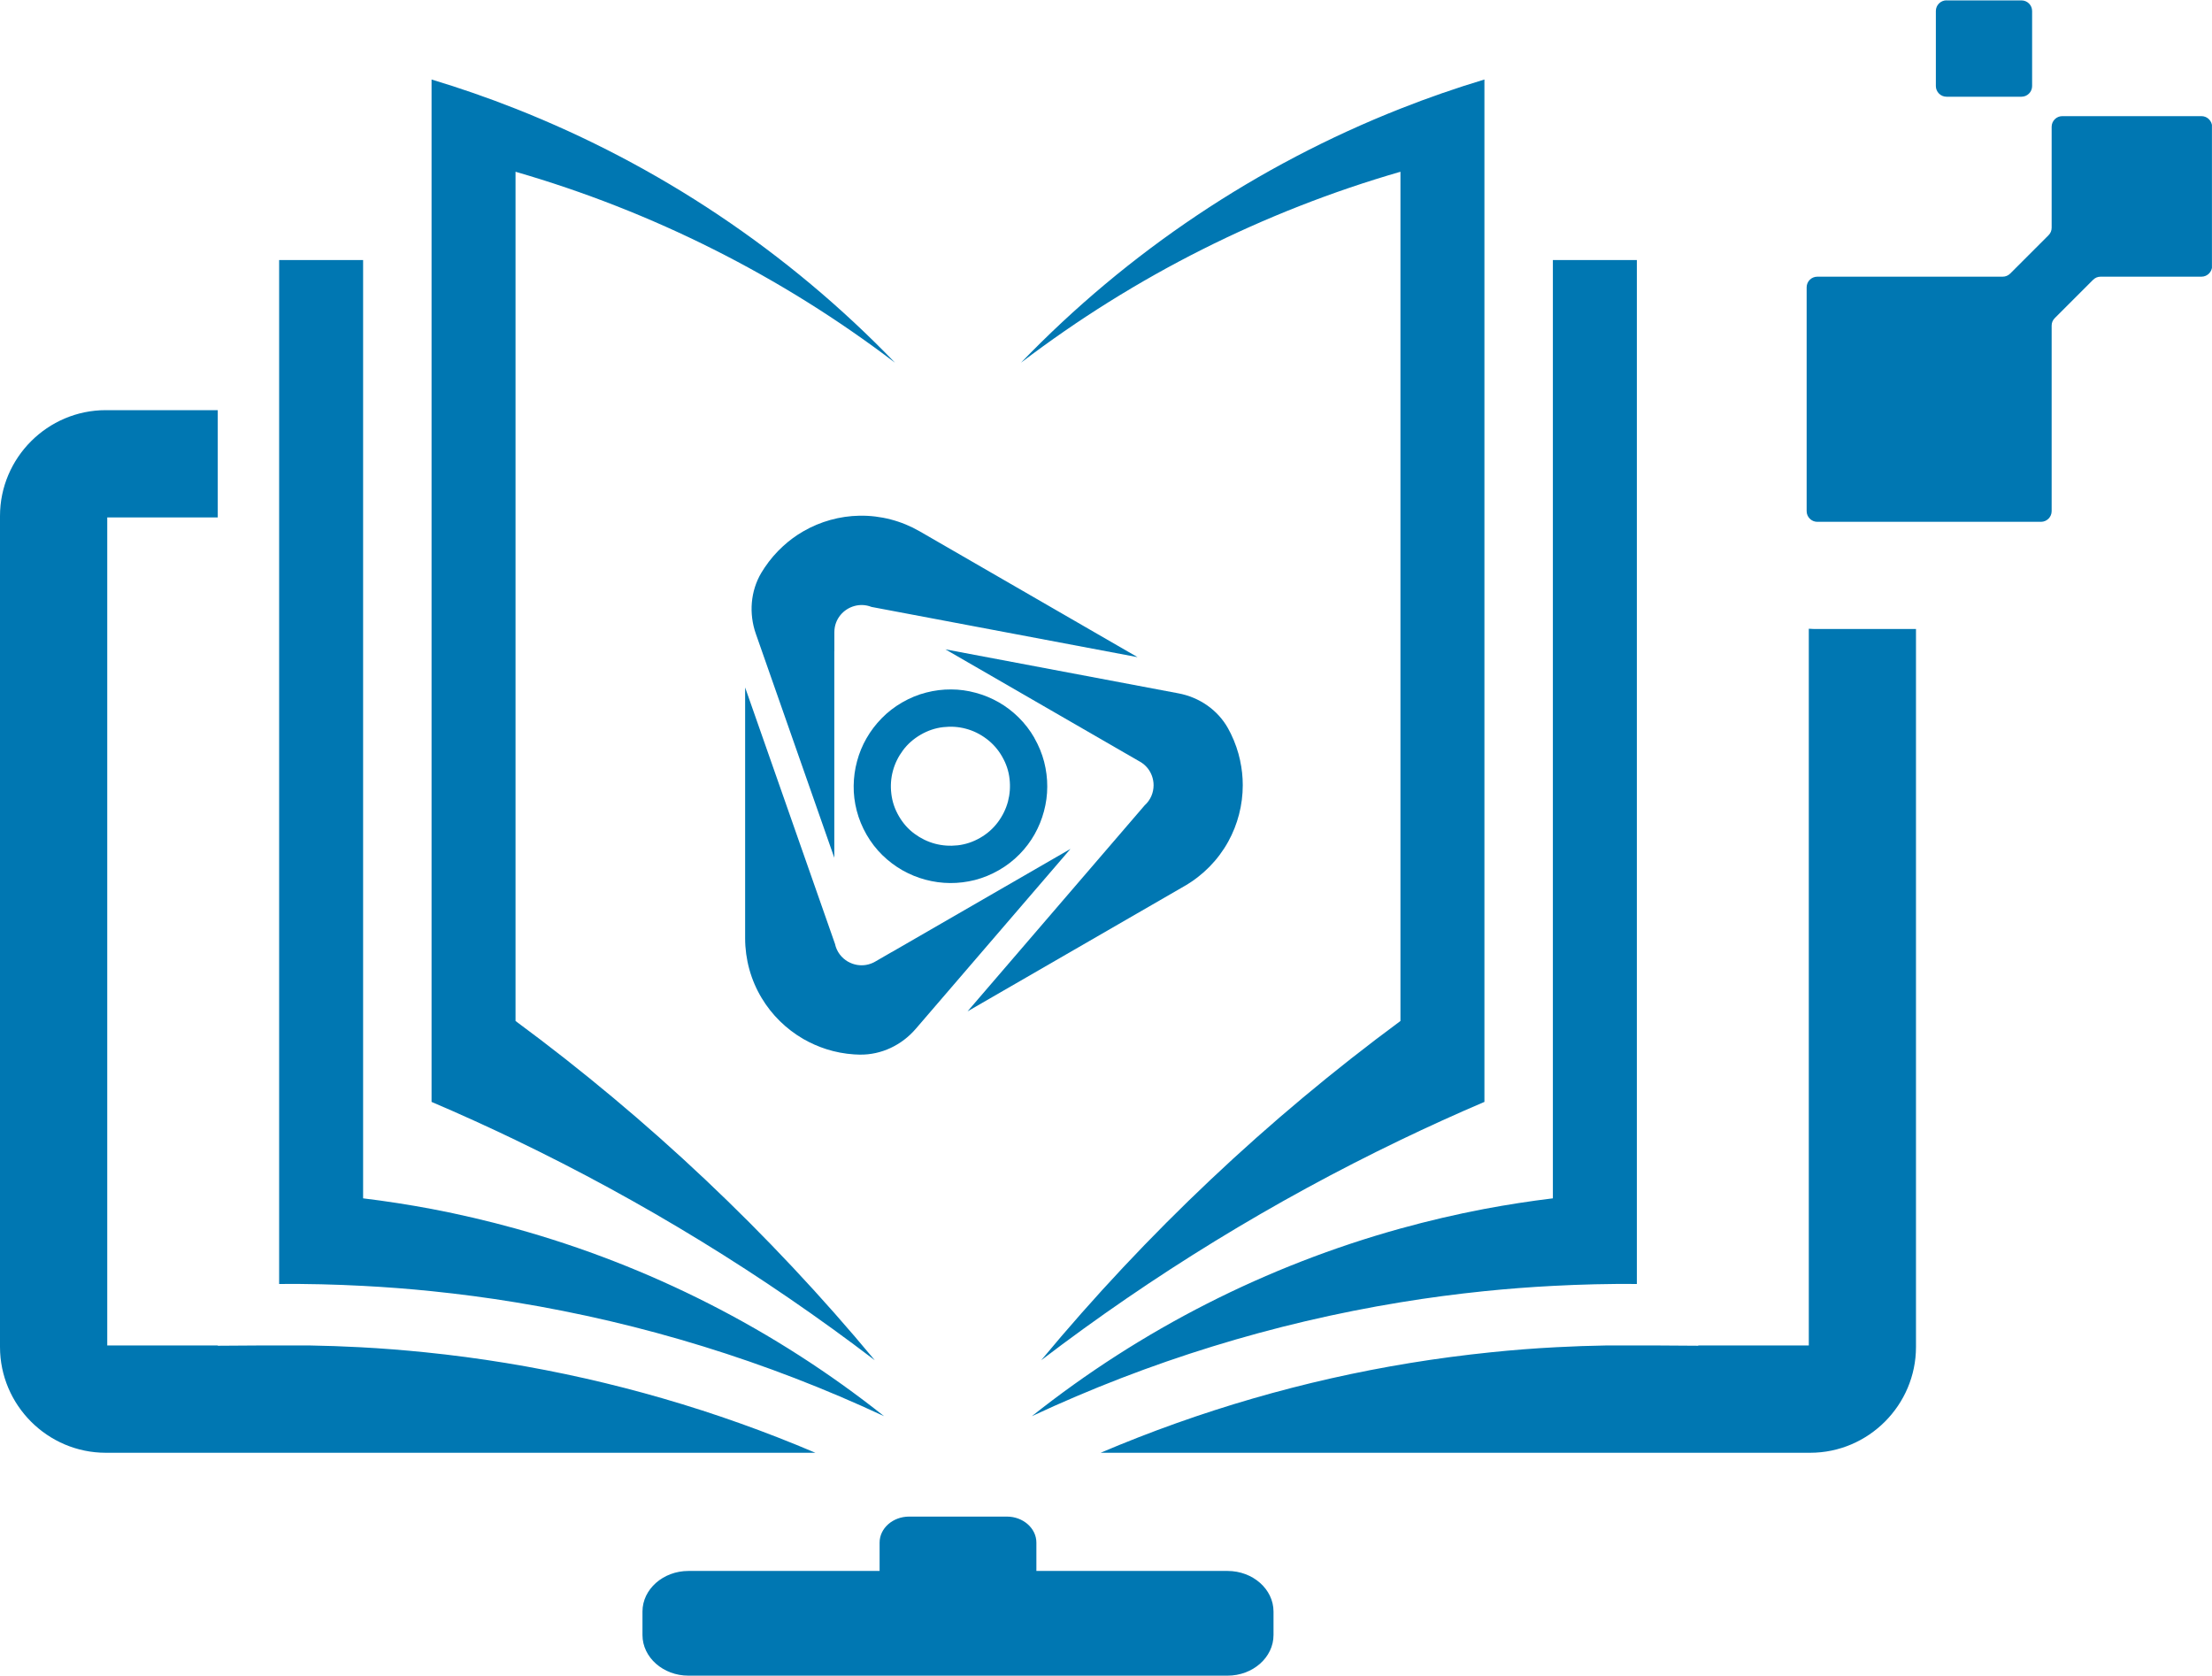 <?xml version="1.0" encoding="UTF-8"?>
<svg id="Layer_1" data-name="Layer 1" xmlns="http://www.w3.org/2000/svg" xmlns:xlink="http://www.w3.org/1999/xlink" viewBox="0 0 390.67 295.99">
  <defs>
    <style>
      .cls-1, .cls-2 {
        fill: #0077b2;
      }

      .cls-3 {
        fill: none;
      }

      .cls-2 {
        fill-rule: evenodd;
      }

      .cls-4 {
        clip-path: url(#clippath);
      }
    </style>
    <clipPath id="clippath">
      <rect class="cls-3" width="390.66" height="295.99"/>
    </clipPath>
  </defs>
  <g>
    <g>
      <path class="cls-1" d="M147.36,115.01v-3.37c0-1.18.41-2.22,1.08-3.03,1.27-1.54,3.47-2.23,5.48-1.43l46.99,8.87-38.48-22.22c-3.24-1.87-6.91-2.82-10.63-2.76-3.47.06-6.91,1.01-9.93,2.76-1.29.74-2.48,1.62-3.57,2.62-1.23,1.12-2.33,2.4-3.26,3.79-.18.27-.35.54-.52.82-.01.02-.02.04-.04.06-1.94,3.25-2.24,7.23-.99,10.8l13.86,39.56v-36.47Z"/>
      <path class="cls-1" d="M157.47,168.14l-2.91,1.68c-1.03.59-2.13.75-3.17.58-.58-.1-1.13-.29-1.63-.58h0s0,0,0,0c-1.13-.65-2-1.76-2.29-3.14h0s-15.87-45.28-15.87-45.28v44.28c0,3.74,1.01,7.4,2.93,10.58,1.79,2.98,4.33,5.47,7.35,7.22,1.29.74,2.65,1.34,4.05,1.79,1.59.51,3.24.82,4.91.93.32.02.64.04.97.04.02,0,.05,0,.07,0,3.79.05,7.38-1.68,9.85-4.55l27.33-31.78-31.59,18.24Z"/>
      <path class="cls-1" d="M219.03,134.32c-.35-1.63-.9-3.22-1.63-4.72-.15-.31-.31-.62-.48-.92-.01-.02-.02-.04-.03-.06-1.83-3.27-5.08-5.49-8.76-6.18l-41.16-7.77,31.54,18.21,2.83,1.63c1.05.6,1.75,1.51,2.11,2.51.19.53.29,1.08.29,1.64,0,1.31-.53,2.62-1.58,3.56h0s-31.28,36.38-31.28,36.38l38.34-22.14c3.24-1.87,5.9-4.58,7.7-7.83,1.68-3.04,2.57-6.49,2.57-9.98,0-1.46-.16-2.92-.47-4.34Z"/>
    </g>
    <path class="cls-1" d="M182.67,130.3c.78,1.36,1.36,2.77,1.74,4.23.37,1.46.56,2.93.55,4.39,0,1.47-.2,2.92-.58,4.34-.38,1.43-.93,2.78-1.65,4.06-.72,1.28-1.61,2.46-2.67,3.54-1.06,1.08-2.27,2.02-3.63,2.8-1.36.78-2.77,1.36-4.23,1.74-1.46.37-2.93.55-4.4.54-1.47-.01-2.92-.21-4.35-.59-1.43-.38-2.78-.94-4.06-1.66-1.28-.73-2.46-1.62-3.54-2.67-1.08-1.05-2.01-2.26-2.8-3.62-.78-1.36-1.36-2.77-1.74-4.24-.38-1.47-.56-2.93-.54-4.4.02-1.46.21-2.91.6-4.34.38-1.43.94-2.78,1.67-4.05.73-1.27,1.62-2.45,2.68-3.53,1.05-1.08,2.26-2.01,3.62-2.8,1.36-.78,2.77-1.37,4.24-1.74,1.47-.38,2.93-.56,4.4-.55,1.46,0,2.9.2,4.33.59,1.43.38,2.78.94,4.05,1.66,1.27.72,2.45,1.61,3.53,2.68,1.08,1.06,2.02,2.27,2.8,3.63ZM176.98,133.59c-.72-1.25-1.64-2.29-2.77-3.13-1.12-.84-2.33-1.43-3.62-1.77-1.29-.35-2.63-.44-4.02-.28-1.39.16-2.71.61-3.96,1.33-1.26.73-2.31,1.65-3.14,2.77-.83,1.12-1.42,2.32-1.77,3.62-.35,1.3-.45,2.64-.28,4.03.16,1.39.6,2.71,1.33,3.96.72,1.25,1.64,2.29,2.75,3.11,1.11.82,2.32,1.41,3.62,1.76,1.3.35,2.64.44,4.03.29,1.38-.16,2.71-.6,3.97-1.33,1.25-.72,2.29-1.64,3.13-2.77.83-1.12,1.42-2.33,1.77-3.63.34-1.3.44-2.64.28-4.01-.15-1.37-.59-2.69-1.32-3.94Z"/>
  </g>
  <g class="cls-4">
    <path class="cls-2" d="M18.94,237.61V91.38h19.52v-18.95h-19.78c-10.27,0-18.68,8.41-18.68,18.69v146.74c0,10.28,8.41,18.69,18.68,18.69h125.33c-17.52-7.46-35.91-12.79-54.7-15.86-4.71-.77-9.44-1.4-14.19-1.88-3.85-.39-7.7-.7-11.56-.9-2.97-.16-5.94-.26-8.91-.31h-8.57l-7.62.05v-.05h-19.52ZM247.34,201.32c-22.4,10.77-43.66,23.79-63.45,38.89,18.67-22.48,39.98-42.59,63.45-59.91V30.33c-24.16,6.98-46.89,18.39-67.02,33.72,18.91-19.63,41.78-34.9,67.02-44.86,4.86-1.92,9.81-3.64,14.83-5.15v180.55c-5,2.13-9.94,4.38-14.83,6.73ZM319.46,237.61v-126.58c.5.04,1,.05,1.5.05h17.43v126.78c0,10.28-8.41,18.69-18.68,18.69h-125.32c17.52-7.46,35.9-12.79,54.7-15.86,4.71-.77,9.44-1.39,14.19-1.88,3.85-.4,7.69-.7,11.56-.9,2.97-.16,5.95-.26,8.91-.31h8.57l7.62.05v-.05h19.52ZM274.26,211.62V45.92h14.83v180.82c-4.95-.04-9.9.08-14.83.34-4.04.21-8.07.52-12.09.93-4.96.51-9.91,1.16-14.83,1.97-22.45,3.67-44.36,10.42-65.1,20.11,19.33-15.36,41.49-26.59,65.1-33.14,4.89-1.35,9.83-2.51,14.83-3.46,4-.75,8.03-1.38,12.09-1.87ZM121.59,277.42h33.76v-5.01c0-2.53,2.34-4.59,5.21-4.59h17.28c2.86,0,5.2,2.07,5.2,4.59v5.01h33.76c4.47,0,8.12,3.22,8.12,7.17v4.15c0,3.95-3.65,7.17-8.12,7.17h-95.21c-4.47,0-8.12-3.23-8.12-7.17v-4.15c0-3.95,3.66-7.17,8.12-7.17ZM64.13,211.62V45.92h-14.83v180.82c4.95-.04,9.9.08,14.83.34,4.04.21,8.07.52,12.08.93,4.96.51,9.91,1.16,14.83,1.97,22.45,3.67,44.36,10.42,65.1,20.11-19.33-15.36-41.49-26.59-65.1-33.14-4.89-1.35-9.84-2.51-14.83-3.46-4-.75-8.03-1.38-12.08-1.87ZM343.78.07h13.24c1.04,0,1.88.84,1.88,1.88v13.25c0,1.03-.84,1.88-1.88,1.88h-13.24c-1.03,0-1.88-.85-1.88-1.88V1.94c0-1.04.85-1.88,1.88-1.88ZM320.96,48.86h32.74c.51,0,.96-.19,1.33-.55l6.77-6.77c.36-.36.55-.81.55-1.33v-17.82c0-1.03.84-1.88,1.88-1.88h24.58c1.04,0,1.88.85,1.88,1.88v24.59c0,1.03-.84,1.88-1.88,1.88h-17.81c-.52,0-.96.19-1.33.55l-6.77,6.77c-.36.36-.55.81-.55,1.33v32.76c0,1.03-.85,1.88-1.88,1.88h-39.51c-1.03,0-1.88-.85-1.88-1.88v-39.53c0-1.04.84-1.88,1.88-1.88ZM91.05,201.32c22.4,10.77,43.66,23.79,63.45,38.89-18.67-22.48-39.98-42.59-63.45-59.91V30.33c24.15,6.98,46.89,18.39,67.02,33.72-18.92-19.63-41.78-34.9-67.02-44.86-4.86-1.92-9.81-3.64-14.83-5.15v180.55c5,2.13,9.94,4.38,14.84,6.73Z"/>
  </g>
</svg>